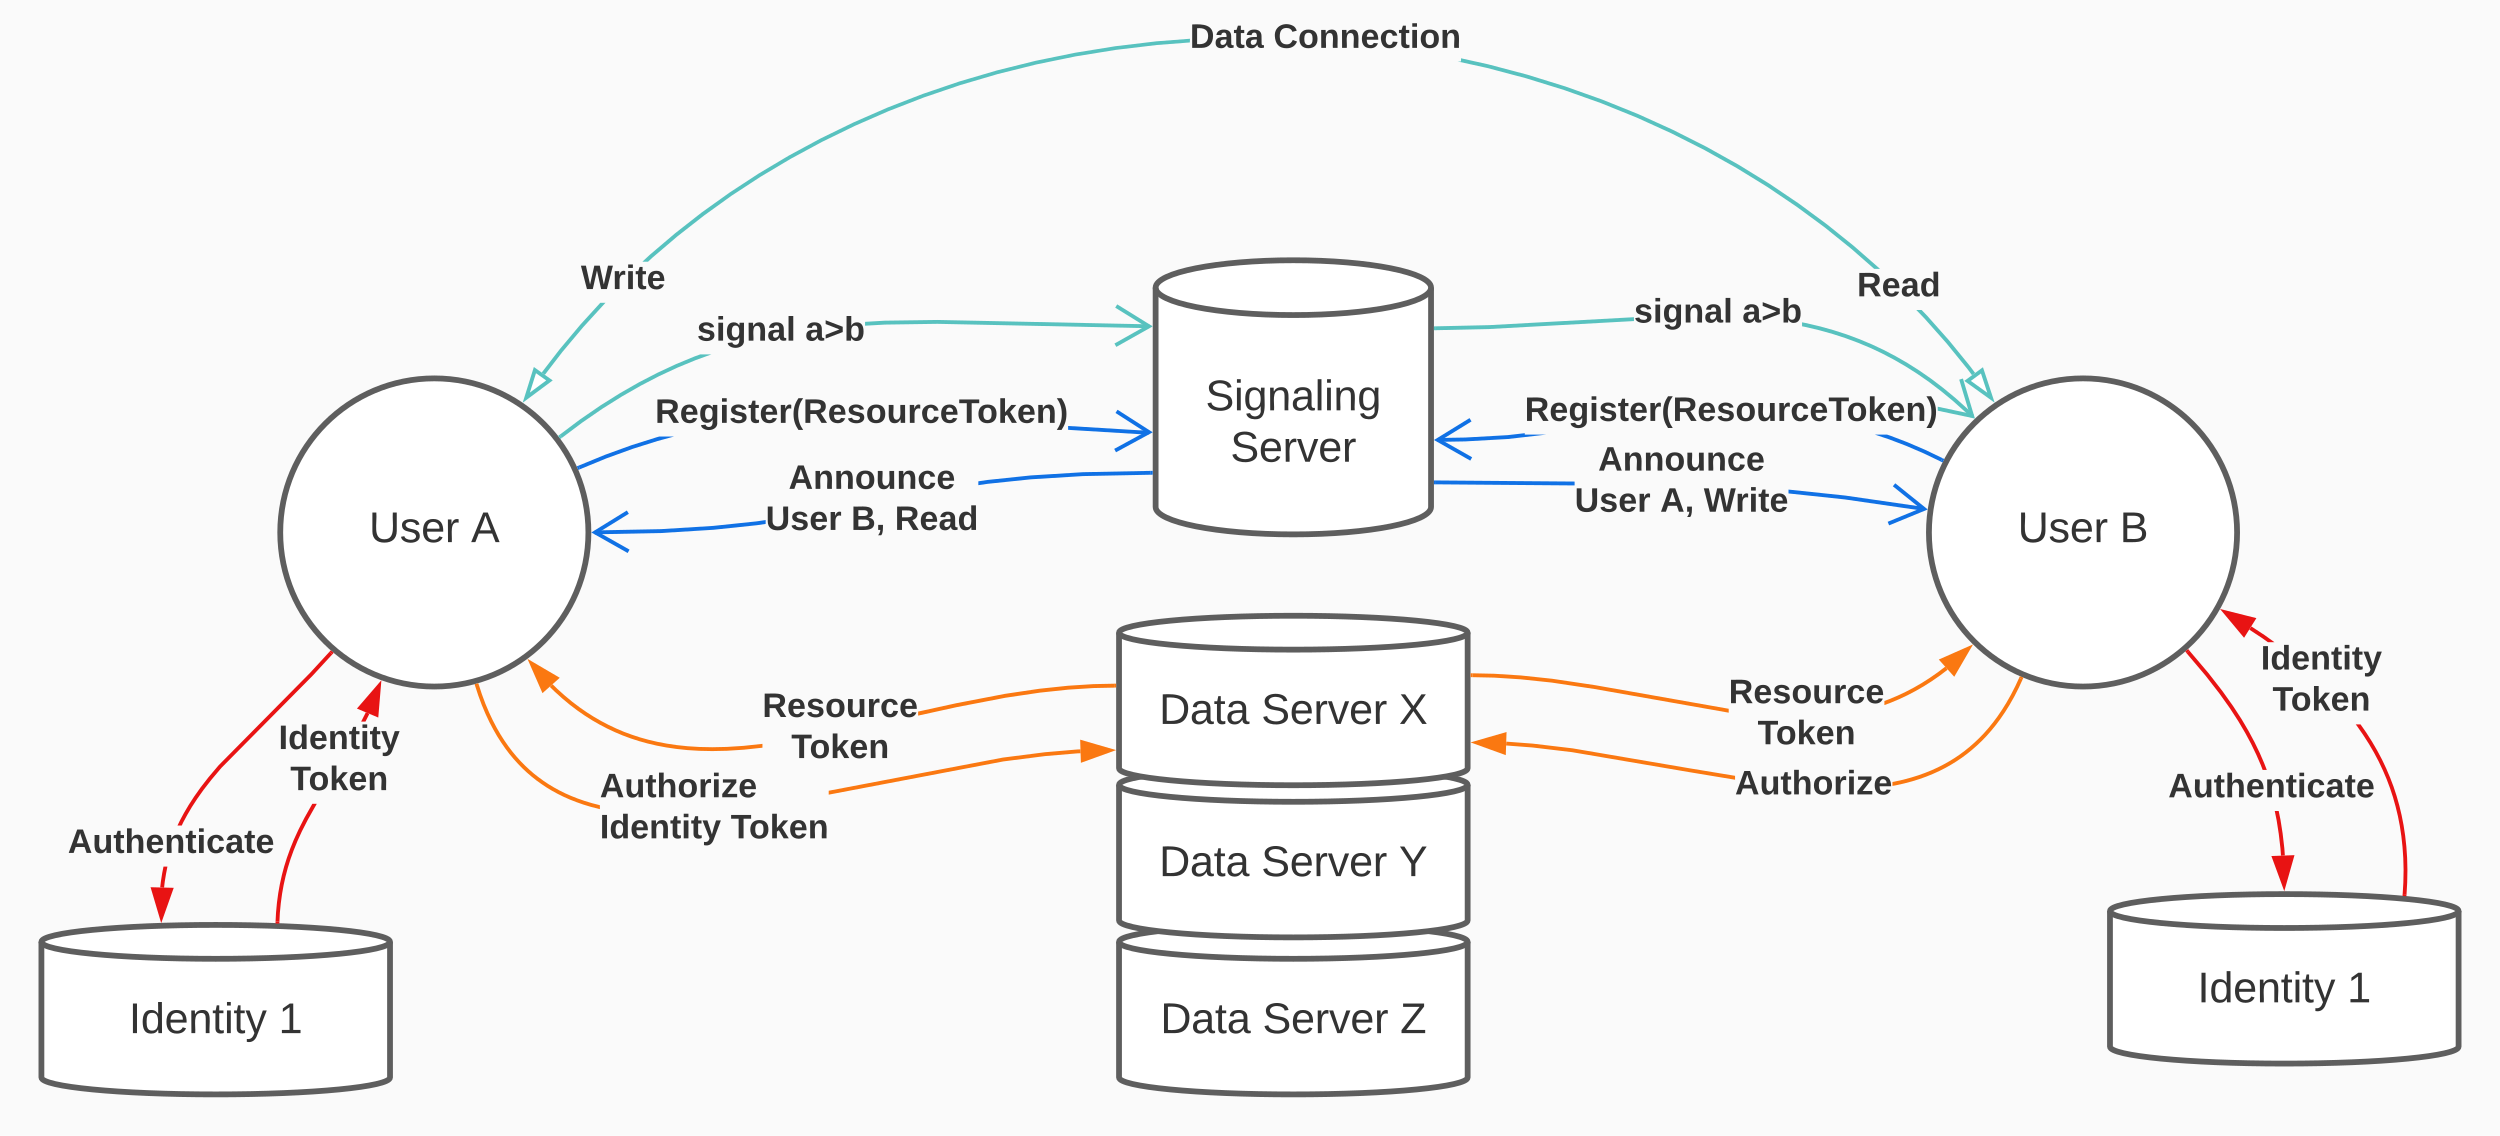 <svg xmlns="http://www.w3.org/2000/svg" xmlns:xlink="http://www.w3.org/1999/xlink" xmlns:lucid="lucid" width="1298" height="589.72"><g transform="translate(-899.5 158.455)" lucid:page-tab-id="0_0"><path d="M0-500h2500v1500H0z" fill="#fafafa"/><path d="M1661.5 400.96c0 4.86-40.52 8.8-90.5 8.8s-90.5-3.94-90.5-8.8v-70.4c0-4.86 40.52-8.8 90.5-8.8s90.5 3.94 90.5 8.8z" stroke="#5e5e5e" stroke-width="3" fill="#fff"/><path d="M1661.5 330.56c0 4.86-40.52 8.8-90.5 8.8s-90.5-3.94-90.5-8.8" stroke="#5e5e5e" stroke-width="3" fill="none"/><use xlink:href="#a" transform="matrix(1,0,0,1,1492.5,351.36) translate(9.488 26.59)"/><use xlink:href="#b" transform="matrix(1,0,0,1,1492.5,351.36) translate(62.512 26.59)"/><use xlink:href="#c" transform="matrix(1,0,0,1,1492.5,351.36) translate(133.994 26.59)"/><path d="M1205 118c0 44.18-35.82 80-80 80s-80-35.82-80-80 35.82-80 80-80 80 35.82 80 80z" stroke="#5e5e5e" stroke-width="3" fill="#fff"/><use xlink:href="#d" transform="matrix(1,0,0,1,1057,50) translate(34.111 73.028)"/><use xlink:href="#e" transform="matrix(1,0,0,1,1057,50) translate(87.074 73.028)"/><path d="M2061 118c0 44.18-35.82 80-80 80s-80-35.82-80-80 35.82-80 80-80 80 35.82 80 80z" stroke="#5e5e5e" stroke-width="3" fill="#fff"/><use xlink:href="#d" transform="matrix(1,0,0,1,1913,50) translate(34.111 73.028)"/><use xlink:href="#f" transform="matrix(1,0,0,1,1913,50) translate(87.074 73.028)"/><path d="M1102 400.96c0 4.86-40.52 8.8-90.5 8.8s-90.5-3.94-90.5-8.8v-70.4c0-4.86 40.52-8.8 90.5-8.8s90.5 3.94 90.5 8.8z" stroke="#5e5e5e" stroke-width="3" fill="#fff"/><path d="M1102 330.56c0 4.86-40.52 8.8-90.5 8.8s-90.5-3.94-90.5-8.8" stroke="#5e5e5e" stroke-width="3" fill="none"/><use xlink:href="#g" transform="matrix(1,0,0,1,933,351.36) translate(33.469 26.59)"/><use xlink:href="#h" transform="matrix(1,0,0,1,933,351.36) translate(111.185 26.59)"/><path d="M2176 384.96c0 4.86-40.52 8.8-90.5 8.8s-90.5-3.94-90.5-8.8v-70.4c0-4.86 40.52-8.8 90.5-8.8s90.5 3.94 90.5 8.8z" stroke="#5e5e5e" stroke-width="3" fill="#fff"/><path d="M2176 314.56c0 4.86-40.52 8.8-90.5 8.8s-90.5-3.94-90.5-8.8" stroke="#5e5e5e" stroke-width="3" fill="none"/><use xlink:href="#g" transform="matrix(1,0,0,1,2007,335.36) translate(33.469 26.59)"/><use xlink:href="#h" transform="matrix(1,0,0,1,2007,335.36) translate(111.185 26.59)"/><path d="M2083.53 267.2l1.1 7.03.9 7.8.26 3.67-2 .15-.26-3.62-.9-7.73-1.08-6.94-1-4.95h2.05m-36.38-71.5l7.24 9.33 5.48 7.72 4.4 6.76 3.64 6.2 3.1 5.8 2.7 5.57 2.36 5.48 1.28 3.33h-2.15l-.98-2.58-2.35-5.4-2.65-5.5-3.07-5.73-3.6-6.1-4.34-6.7-5.44-7.64-7.2-9.28-9.97-11.78 1.52-1.3" fill="#e81313"/><path d="M2036.24 179.3l-1.53 1.3-.64-.78 1.5-1.32M2085.38 301.03l-5.18-14.08 9.26-.36z" fill="#e81313"/><path d="M2085.5 304.26l-6.7-18.26 12-.46m-9.2 2.35l3.65 9.9 2.88-10.15" fill="#e81313"/><use xlink:href="#i" transform="matrix(1,0,0,1,2025.264,241.281) translate(0 14.222)"/><path d="M2128.08 221.93l3 4.7 2.7 4.65 2.46 4.64 2.2 4.65 2 4.7 1.8 4.73 1.58 4.82 1.4 4.93 1.2 5.06 1.02 5.24.82 5.4.62 5.66.4 5.9.15 6.24-.12 6.6-.34 6.03-2-.12.35-5.98.13-6.52-.16-6.15-.4-5.83-.6-5.56-.8-5.32-1-5.14-1.2-4.98-1.36-4.85-1.56-4.74-1.75-4.66-1.97-4.6-2.18-4.6-2.4-4.55-2.68-4.58-2.96-4.62-3.27-4.7-.58-.75h2.5m-49.77-46.32l5.07 3.65h-3.42l-2.78-2-6.88-4.52 1.1-1.66" fill="#e81313"/><path d="M2148.96 305.84l-.06 1.05-2-.17.06-1M2069.44 163.12l-4.93 7.85-9.6-11.5z" fill="#e81313"/><path d="M2071.02 162.48l-6.4 10.2-12.47-14.94m12.24 11.53l3.46-5.52-10.23-2.57" fill="#e81313"/><use xlink:href="#j" transform="matrix(1,0,0,1,2073.316,174.933) translate(0.005 14.222)"/><use xlink:href="#k" transform="matrix(1,0,0,1,2073.316,174.933) translate(6.079 35.556)"/><path d="M1661.5 319.44c0 4.86-40.52 8.8-90.5 8.8s-90.5-3.94-90.5-8.8v-70.4c0-4.86 40.52-8.8 90.5-8.8s90.5 3.94 90.5 8.8z" stroke="#5e5e5e" stroke-width="3" fill="#fff"/><path d="M1661.5 249.04c0 4.86-40.52 8.8-90.5 8.8s-90.5-3.94-90.5-8.8" stroke="#5e5e5e" stroke-width="3" fill="none"/><use xlink:href="#a" transform="matrix(1,0,0,1,1492.5,269.838) translate(8.84 26.59)"/><use xlink:href="#b" transform="matrix(1,0,0,1,1492.5,269.838) translate(61.864 26.59)"/><use xlink:href="#l" transform="matrix(1,0,0,1,1492.5,269.838) translate(133.346 26.59)"/><path d="M1661.5 240.44c0 4.86-40.52 8.8-90.5 8.8s-90.5-3.94-90.5-8.8v-70.4c0-4.86 40.52-8.8 90.5-8.8s90.5 3.94 90.5 8.8z" stroke="#5e5e5e" stroke-width="3" fill="#fff"/><path d="M1661.5 170.04c0 4.86-40.52 8.8-90.5 8.8s-90.5-3.94-90.5-8.8" stroke="#5e5e5e" stroke-width="3" fill="none"/><use xlink:href="#a" transform="matrix(1,0,0,1,1492.5,190.838) translate(8.84 26.59)"/><use xlink:href="#b" transform="matrix(1,0,0,1,1492.5,190.838) translate(61.864 26.59)"/><use xlink:href="#m" transform="matrix(1,0,0,1,1492.5,190.838) translate(133.346 26.59)"/><path d="M1149.64 201.85l1.87 5.04 1.92 4.54 1.95 4.13 1.97 3.77 2 3.47 2.03 3.2 2.06 2.97 2.1 2.77 2.13 2.58 2.18 2.42 2.23 2.27 2.3 2.16 2.34 2.03 2.44 1.9 2.52 1.84 2.6 1.74 2.74 1.65 2.86 1.57 3 1.5 3.18 1.4 3.38 1.34 3.62 1.26 3.88 1.17 4.02 1.03v2.05l-.26-.05-4.3-1.1-3.96-1.2-3.7-1.3-3.45-1.35-3.26-1.45-3.07-1.53-2.93-1.6-2.8-1.7-2.68-1.8-2.6-1.86-2.48-1.97-2.42-2.08-2.35-2.2-2.28-2.35-2.25-2.48-2.2-2.64-2.13-2.83-2.1-3.03-2.1-3.27-2.03-3.54-2.02-3.84-1.98-4.2-1.95-4.63-1.9-5.12-1.54-4.73 1.92-.6m312.43 35.42l-1.66.06-16.77 1.42-21.7 2.77-90.68 17.26v-2.03l90.35-17.2 21.82-2.78 16.84-1.44 1.7-.07M1148.12 197.18l-1.9.62-.32-1 1.9-.57M1475.77 231.1l-14.1 5.1-.3-9.28z" fill="#fa7811"/><path d="M1479 231l-18.3 6.6-.38-12.02m2.3 9.2l9.9-3.57-10.1-2.93" fill="#fa7811"/><use xlink:href="#n" transform="matrix(1,0,0,1,1210.94,241.261) translate(0 14.222)"/><use xlink:href="#o" transform="matrix(1,0,0,1,1210.94,241.261) translate(0 35.556)"/><use xlink:href="#p" transform="matrix(1,0,0,1,1210.94,241.261) translate(67.951 35.556)"/><path d="M1188.86 199.2l3.87 3.48 3.83 3.17 3.8 2.88 3.77 2.62 3.78 2.4 3.82 2.2 3.85 2.02 3.9 1.84 4 1.7 4.1 1.5 4.25 1.4 4.4 1.22 4.63 1.08 4.88.93 5.2.77 5.57.58 6.07.38 6.7.14 7.54-.16 8.7-.55 9.84-1.05v2l-9.66 1.03-8.8.56-7.6.16-6.8-.14-6.15-.38-5.66-.6-5.27-.77-4.96-.94-4.7-1.1-4.5-1.25-4.32-1.4-4.18-1.55-4.08-1.72-3.98-1.87-3.93-2.05-3.88-2.23-3.85-2.45-3.85-2.67-3.86-2.93-3.87-3.22-3.94-3.55-2.57-2.5 1.4-1.43m291.7 1.8l-10.83.22-13 .82-14.82 1.57-17.88 2.65-25.13 4.84-20.2 4.44V211l19.8-4.34 25.2-4.85 17.96-2.66 14.9-1.57 13.08-.83 10.88-.23" fill="#fa7811"/><path d="M1479 198.5h-1l-.05-2h1.05M1188.44 193.6l-6.93 6.17-6-13.74z" fill="#fa7811"/><path d="M1190.13 193.45l-8.98 7.98-7.8-17.82m8.52 14.5l4.88-4.32-9.1-5.33" fill="#fa7811"/><use xlink:href="#q" transform="matrix(1,0,0,1,1295.341,199.579) translate(0.005 14.222)"/><use xlink:href="#k" transform="matrix(1,0,0,1,1295.341,199.579) translate(14.993 35.556)"/><path d="M1642.5 104.77c0 7.86-32 14.23-71.5 14.23s-71.5-6.37-71.5-14.23V-9.1c0-7.86 32-14.23 71.5-14.23s71.5 6.37 71.5 14.23z" stroke="#5e5e5e" stroke-width="3" fill="#fff"/><path d="M1642.5-9.1c0 7.86-32 14.23-71.5 14.23s-71.5-6.37-71.5-14.23" stroke="#5e5e5e" stroke-width="3" fill="none"/><use xlink:href="#r" transform="matrix(1,0,0,1,1511.5,17.133) translate(13.914 37.465)"/><use xlink:href="#s" transform="matrix(1,0,0,1,1511.5,17.133) translate(26.846 64.132)"/><path d="M1949.64 194.33l-1.93 4.2-2.36 4.63-2.36 4.18-2.38 3.82-2.38 3.5-2.4 3.22-2.42 2.97-2.44 2.77-2.48 2.57-2.52 2.4-2.56 2.25-2.62 2.12-2.7 2-2.77 1.87-2.86 1.77-2.97 1.68-3.1 1.57-3.26 1.48-3.42 1.4-3.62 1.3-3.87 1.2-4.16 1.1-4.5 1-1.5.26v-2.04l1.12-.2 4.4-.97 4.07-1.1 3.8-1.18 3.54-1.27 3.35-1.35 3.18-1.45 3.03-1.54 2.9-1.62 2.8-1.72 2.7-1.83 2.62-1.95 2.56-2.06 2.5-2.2 2.47-2.35 2.42-2.5 2.38-2.7 2.36-2.92 2.35-3.15 2.33-3.43 2.33-3.75 2.32-4.1 2.33-4.56 1.92-4.17m-252.54 34.16l20.73 2.46 60.38 10.3 23.93 3.95v2.03l-24.25-4.02-60.33-10.28-20.63-2.45-13.7-1.04.16-1.98" fill="#fa7811"/><path d="M1950.07 193.4l-.44.95-1.82-.83.43-.92M1680.34 232.2l-14.1-5.1 14.4-4.15z" fill="#fa7811"/><path d="M1681.3 233.62L1663 227l18.7-5.4m-12.23 5.6l9.9 3.6.23-6.5" fill="#fa7811"/><use xlink:href="#t" transform="matrix(1,0,0,1,1800.308,239.776) translate(0 14.222)"/><path d="M1675.36 191.37l13.8.88 16.27 1.72 22.26 3.32 69.36 12.25v2.03l-69.7-12.3-22.18-3.33-16.2-1.7-13.7-.88-11.3-.24.04-2m246.73-1.88l-3.9 2.96-4.3 3-4.26 2.7-4.24 2.44-4.24 2.22-4.26 2-4.32 1.82-3.34 1.24v-2.13l2.6-.98 4.24-1.78 4.2-1.98 4.16-2.17 4.16-2.4 4.18-2.67 4.23-2.94 3.87-2.95" fill="#fa7811"/><path d="M1664.05 191.13l-.04 2-1-.02v-2M1913.97 191.24l-6.2-6.9 13.73-6.07z" fill="#fa7811"/><path d="M1914.14 192.93l-8.02-8.95 17.8-7.87m-14.47 8.6l4.35 4.85 5.3-9.12" fill="#fa7811"/><use xlink:href="#q" transform="matrix(1,0,0,1,1797.062,192.41) translate(0.005 14.222)"/><use xlink:href="#k" transform="matrix(1,0,0,1,1797.062,192.41) translate(14.993 35.556)"/><path d="M985.7 295.22l-.67 4.17-.35 3.07-2-.22.37-3.13.67-4.25.67-3.36h2.03m85.62-110.22l-10.1 10.97-47.45 47.96-5.2 6.18-4.05 5.2-3.3 4.66-2.8 4.3-2.38 4.05-2.1 3.88-.8 1.7h-2.23l1.26-2.6 2.13-3.97 2.43-4.12 2.83-4.36 3.34-4.72 4.1-5.28 5.3-6.27 47.47-47.98 10.08-10.95" fill="#e81313"/><path d="M1072.75 180.52l-.72.78-1.47-1.36.68-.73M988.3 303.46l-5 14.14-4.28-14.38z" fill="#e81313"/><path d="M989.7 302.5l-6.5 18.34-5.53-18.65m5.7 12.17l3.52-9.95-6.53-.16" fill="#e81313"/><use xlink:href="#i" transform="matrix(1,0,0,1,934.73,270.18) translate(0 14.222)"/><path d="M1063.8 259.2l-4.5 8-3.05 5.96-2.35 5.16-1.93 4.74-1.63 4.54-1.38 4.44-1.18 4.44-1 4.5-.83 4.65-.66 4.86-.5 5.12-.22 4.5-2-.1.24-4.55.48-5.2.67-4.95.84-4.73 1.03-4.6 1.2-4.52 1.42-4.52 1.65-4.6 1.96-4.83 2.4-5.24 3.07-6.05 4.14-7.35h2.3m27.3-46.72l-.22.5-1.8 3.55H1087l2.25-4.43.2-.45" fill="#e81313"/><path d="M1044.58 320.1l-.05 1-2-.04.06-1.06M1095.03 212.65l-8.55-3.6 9.8-11.35z" fill="#e81313"/><path d="M1095.9 214.1l-11.08-4.66 12.7-14.73m-9.38 13.96l6 2.53.9-10.52" fill="#e81313"/><use xlink:href="#j" transform="matrix(1,0,0,1,1044.145,216.23) translate(0.005 14.222)"/><use xlink:href="#k" transform="matrix(1,0,0,1,1044.145,216.23) translate(6.079 35.556)"/><path d="M1900.14 5.53l11.45 12.9 10.85 13.33 2.54 3.4-1.6 1.2-2.52-3.37-10.8-13.27-11.4-12.84-4.24-4.4h2.78m-683.5-3.55l-11.34 12.42-10.78 12.84-9.22 12-1.6-1.23 9.26-12 10.84-12.92 10.32-11.3h2.72m458.2-123.82l20.32 5.37 19.8 6.14 19.26 6.85 18.63 7.52 18 8.17 17.34 8.75 16.66 9.3 16 9.85 15.3 10.33 14.64 10.8 13.98 11.24 13.33 11.67.24.23h-3.02l-11.84-10.37-13.9-11.2-14.58-10.73-15.25-10.3-15.9-9.78-16.6-9.28-17.27-8.73-17.9-8.14-18.57-7.5-19.18-6.82-19.73-6.1-20.26-5.37-15.3-3.36h1.76v-1.65m-140.8-8.22l-17.14 1.32-21.24 2.53-20.9 3.38-20.47 4.2-20 4.98-19.45 5.72-18.87 6.42-18.26 7.08-17.62 7.7-16.98 8.27-16.32 8.82-15.66 9.33-15.02 9.82L1265-46.52 1251.3-35.8l-13.12 11.17-2.22 2.05H1233l3.83-3.55 13.18-11.2 13.8-10.8 14.45-10.32 15.08-9.87 15.74-9.37 16.4-8.85 17.04-8.3 17.7-7.74 18.35-7.1 18.95-6.45 19.53-5.74 20.08-5 20.56-4.2 20.98-3.4 21.33-2.54 17.34-1.33" fill="#58c2bf"/><path d="M1184.78 39.08l-12.04 8.94 4.5-14.32z" fill="#fff"/><path d="M1186.48 39.06l-15.62 11.6 5.82-18.57m-2.07 13.28l8.48-6.3-5.3-3.76" fill="#58c2bf"/><path d="M1933.23 48.05l-12.18-8.75 7.47-5.5z" fill="#fff"/><path d="M1935.15 50.66l-15.8-11.35 9.7-7.1m-6.3 7.1l8.56 6.14-3.3-10" fill="#58c2bf"/><use xlink:href="#u" transform="matrix(1,0,0,1,1517.308,-147.824) translate(0 14.222)"/><use xlink:href="#v" transform="matrix(1,0,0,1,1517.308,-147.824) translate(43.358 14.222)"/><use xlink:href="#w" transform="matrix(1,0,0,1,1863.689,-18.828) translate(0 14.222)"/><use xlink:href="#x" transform="matrix(1,0,0,1,1201.108,-22.582) translate(0 14.222)"/><path d="M1240.96 70.5l-12.93 4.07-13.65 4.95-13.74 5.64-.76-1.85 13.78-5.65 13.73-4.97 13-4.1 1.4-.4h7.68m242.05-3.2h4.66l-.02 2h-4.7l-37.4-2.28v-2" fill="#1071e5"/><path d="M1200.66 85.15l-.93.38-.8-1.83.97-.4M1498 66l-19.06 10.36-.95-1.76 16.07-8.74-15.4-9.9 1.07-1.67" fill="#1071e5"/><use xlink:href="#y" transform="matrix(1,0,0,1,1239.655,46.861) translate(0 14.222)"/><path d="M1880.94 67.75l8.92 3.4 9.3 4 8.9 4.27-.86 1.8-8.87-4.26-9.22-3.96-8.84-3.36-7.32-2.44h6.33m-188.12 0h11.08l-19.8 2.27-22.17 1.25-14.43.25-.03-2 14.4-.25 22.05-1.24 8.9-1.02" fill="#1071e5"/><path d="M1909 79.86l-.92 1.78-.9-.43.86-1.8M1663.52 60.34l-15.6 9.6 15.93 9.03-1 1.74L1644 70l18.47-11.37" fill="#1071e5"/><g><use xlink:href="#y" transform="matrix(1,0,0,1,1691.152,45.865) translate(0 14.222)"/></g><path d="M1857.54 98.84l41.2 5.97-.28 2-41.17-5.97-29.2-3.1v-2m-111.05-4.16v2L1645 93v-2" fill="#1071e5"/><path d="M1645.04 91l-.02 2H1644v-2M1900.4 106.06l-20.06 8.25-.76-1.84 16.93-6.96-14.25-11.48 1.26-1.56" fill="#1071e5"/><g><use xlink:href="#z" transform="matrix(1,0,0,1,1717.047,71.672) translate(12.227 14.222)"/><use xlink:href="#A" transform="matrix(1,0,0,1,1717.047,71.672) translate(0.005 35.556)"/><use xlink:href="#B" transform="matrix(1,0,0,1,1717.047,71.672) translate(44.4 35.556)"/><use xlink:href="#C" transform="matrix(1,0,0,1,1717.047,71.672) translate(67.067 35.556)"/></g><path d="M1297.03 113.56l-4.5.67-22.6 2.37-27.18 1.68-34.4.68-.05-2 34.37-.68 27.08-1.68 22.52-2.35 4.76-.7m200-23.53l-35.2.7-27.08 1.68-22.52 2.35-4.78.7v-2l4.53-.68 22.6-2.37 27.17-1.68 35.23-.7" fill="#1071e5"/><path d="M1498 88l-1 .02-.05-2L1498 86M1226 108.3l-15.57 9.62 15.94 9-1 1.75L1206.5 118l18.45-11.4" fill="#1071e5"/><g><use xlink:href="#z" transform="matrix(1,0,0,1,1297.033,81.14) translate(11.906 14.222)"/><use xlink:href="#A" transform="matrix(1,0,0,1,1297.033,81.14) translate(0.005 35.556)"/><use xlink:href="#D" transform="matrix(1,0,0,1,1297.033,81.14) translate(44.4 35.556)"/><use xlink:href="#E" transform="matrix(1,0,0,1,1297.033,81.14) translate(67.067 35.556)"/></g><path d="M1260.74 28.5l-9.46 3.9-9.47 4.4-9.57 4.97-9.8 5.6-10.13 6.36-10.6 7.3-10.45 7.85-1.2-1.6 10.47-7.87 10.68-7.34 10.2-6.4 9.88-5.65 9.65-4.98 9.54-4.44 9.54-3.95 3.04-1.1h5.8M1496.2 9.95l-.04 2-109.94-2.28-27.27.4-10.32.58v-2l10.25-.6 27.35-.38" fill="#58c2bf"/><path d="M1191.27 68.86l-.8.6-1.24-1.56.84-.63M1498 11l-18.9 10.65-.98-1.74 15.95-8.98-15.56-9.65 1.06-1.7" fill="#58c2bf"/><g><use xlink:href="#F" transform="matrix(1,0,0,1,1261.368,4.184) translate(0 14.222)"/><use xlink:href="#G" transform="matrix(1,0,0,1,1261.368,4.184) translate(56.198 14.222)"/></g><path d="M1836.93 9.24l7.57 1.77 7.13 2 6.8 2.2 6.55 2.45 6.37 2.67 6.24 2.94 6.16 3.23 6.14 3.53 6.14 3.9 6.2 4.3 6.3 4.8 6.46 5.34 6.63 5.98 2.66 2.55-1.4 1.44-2.63-2.53-6.58-5.92-6.4-5.28-6.23-4.74-6.13-4.26-6.08-3.86-6.06-3.5-6.1-3.2-6.16-2.9-6.3-2.63-6.47-2.4-6.72-2.18-7.05-1.97-7.5-1.75-1.35-.26V8.9m-87.26-.66l-75.03 4.12-27.85.62-.04-2 27.8-.62 75.1-4.12" fill="#58c2bf"/><path d="M1645.05 12.98L1644 13v-2l1-.02M1924.9 58.88l-19.33-4.1V52.7l16.44 3.5-5.28-17.53 1.92-.6" fill="#58c2bf"/><g><use xlink:href="#F" transform="matrix(1,0,0,1,1747.888,-5.213) translate(0 14.222)"/><use xlink:href="#G" transform="matrix(1,0,0,1,1747.888,-5.213) translate(56.198 14.222)"/></g><defs><path fill="#333" d="M30-248c118-7 216 8 213 122C240-48 200 0 122 0H30v-248zM63-27c89 8 146-16 146-99s-60-101-146-95v194" id="H"/><path fill="#333" d="M141-36C126-15 110 5 73 4 37 3 15-17 15-53c-1-64 63-63 125-63 3-35-9-54-41-54-24 1-41 7-42 31l-33-3c5-37 33-52 76-52 45 0 72 20 72 64v82c-1 20 7 32 28 27v20c-31 9-61-2-59-35zM48-53c0 20 12 33 32 33 41-3 63-29 60-74-43 2-92-5-92 41" id="I"/><path fill="#333" d="M59-47c-2 24 18 29 38 22v24C64 9 27 4 27-40v-127H5v-23h24l9-43h21v43h35v23H59v120" id="J"/><g id="a"><use transform="matrix(0.062,0,0,0.062,0,0)" xlink:href="#H"/><use transform="matrix(0.062,0,0,0.062,15.988,0)" xlink:href="#I"/><use transform="matrix(0.062,0,0,0.062,28.333,0)" xlink:href="#J"/><use transform="matrix(0.062,0,0,0.062,34.506,0)" xlink:href="#I"/></g><path fill="#333" d="M185-189c-5-48-123-54-124 2 14 75 158 14 163 119 3 78-121 87-175 55-17-10-28-26-33-46l33-7c5 56 141 63 141-1 0-78-155-14-162-118-5-82 145-84 179-34 5 7 8 16 11 25" id="K"/><path fill="#333" d="M100-194c63 0 86 42 84 106H49c0 40 14 67 53 68 26 1 43-12 49-29l28 8c-11 28-37 45-77 45C44 4 14-33 15-96c1-61 26-98 85-98zm52 81c6-60-76-77-97-28-3 7-6 17-6 28h103" id="L"/><path fill="#333" d="M114-163C36-179 61-72 57 0H25l-1-190h30c1 12-1 29 2 39 6-27 23-49 58-41v29" id="M"/><path fill="#333" d="M108 0H70L1-190h34L89-25l56-165h34" id="N"/><g id="b"><use transform="matrix(0.062,0,0,0.062,0,0)" xlink:href="#K"/><use transform="matrix(0.062,0,0,0.062,14.815,0)" xlink:href="#L"/><use transform="matrix(0.062,0,0,0.062,27.16,0)" xlink:href="#M"/><use transform="matrix(0.062,0,0,0.062,34.506,0)" xlink:href="#N"/><use transform="matrix(0.062,0,0,0.062,45.617,0)" xlink:href="#L"/><use transform="matrix(0.062,0,0,0.062,57.963,0)" xlink:href="#M"/></g><path fill="#333" d="M209 0H11v-25l151-195H24v-28h176v25L50-27h159V0" id="O"/><use transform="matrix(0.062,0,0,0.062,0,0)" xlink:href="#O" id="c"/><path fill="#333" d="M232-93c-1 65-40 97-104 97C67 4 28-28 28-90v-158h33c8 89-33 224 67 224 102 0 64-133 71-224h33v155" id="P"/><path fill="#333" d="M135-143c-3-34-86-38-87 0 15 53 115 12 119 90S17 21 10-45l28-5c4 36 97 45 98 0-10-56-113-15-118-90-4-57 82-63 122-42 12 7 21 19 24 35" id="Q"/><g id="d"><use transform="matrix(0.062,0,0,0.062,0,0)" xlink:href="#P"/><use transform="matrix(0.062,0,0,0.062,15.988,0)" xlink:href="#Q"/><use transform="matrix(0.062,0,0,0.062,27.099,0)" xlink:href="#L"/><use transform="matrix(0.062,0,0,0.062,39.444,0)" xlink:href="#M"/></g><path fill="#333" d="M205 0l-28-72H64L36 0H1l101-248h38L239 0h-34zm-38-99l-47-123c-12 45-31 82-46 123h93" id="R"/><use transform="matrix(0.062,0,0,0.062,0,0)" xlink:href="#R" id="e"/><path fill="#333" d="M160-131c35 5 61 23 61 61C221 17 115-2 30 0v-248c76 3 177-17 177 60 0 33-19 50-47 57zm-97-11c50-1 110 9 110-42 0-47-63-36-110-37v79zm0 115c55-2 124 14 124-45 0-56-70-42-124-44v89" id="S"/><use transform="matrix(0.062,0,0,0.062,0,0)" xlink:href="#S" id="f"/><path fill="#333" d="M33 0v-248h34V0H33" id="T"/><path fill="#333" d="M85-194c31 0 48 13 60 33l-1-100h32l1 261h-30c-2-10 0-23-3-31C134-8 116 4 85 4 32 4 16-35 15-94c0-66 23-100 70-100zm9 24c-40 0-46 34-46 75 0 40 6 74 45 74 42 0 51-32 51-76 0-42-9-74-50-73" id="U"/><path fill="#333" d="M117-194c89-4 53 116 60 194h-32v-121c0-31-8-49-39-48C34-167 62-67 57 0H25l-1-190h30c1 10-1 24 2 32 11-22 29-35 61-36" id="V"/><path fill="#333" d="M24-231v-30h32v30H24zM24 0v-190h32V0H24" id="W"/><path fill="#333" d="M179-190L93 31C79 59 56 82 12 73V49c39 6 53-20 64-50L1-190h34L92-34l54-156h33" id="X"/><g id="g"><use transform="matrix(0.062,0,0,0.062,0,0)" xlink:href="#T"/><use transform="matrix(0.062,0,0,0.062,6.173,0)" xlink:href="#U"/><use transform="matrix(0.062,0,0,0.062,18.519,0)" xlink:href="#L"/><use transform="matrix(0.062,0,0,0.062,30.864,0)" xlink:href="#V"/><use transform="matrix(0.062,0,0,0.062,43.21,0)" xlink:href="#J"/><use transform="matrix(0.062,0,0,0.062,49.383,0)" xlink:href="#W"/><use transform="matrix(0.062,0,0,0.062,54.259,0)" xlink:href="#J"/><use transform="matrix(0.062,0,0,0.062,60.432,0)" xlink:href="#X"/></g><path fill="#333" d="M27 0v-27h64v-190l-56 39v-29l58-41h29v221h61V0H27" id="Y"/><use transform="matrix(0.062,0,0,0.062,0,0)" xlink:href="#Y" id="h"/><path fill="#333" d="M199 0l-22-63H83L61 0H9l90-248h61L250 0h-51zm-33-102l-36-108c-10 38-24 72-36 108h72" id="Z"/><path fill="#333" d="M85 4C-2 5 27-109 22-190h50c7 57-23 150 33 157 60-5 35-97 40-157h50l1 190h-47c-2-12 1-28-3-38-12 25-28 42-61 42" id="aa"/><path fill="#333" d="M115-3C79 11 28 4 28-45v-112H4v-33h27l15-45h31v45h36v33H77v99c-1 23 16 31 38 25v30" id="ab"/><path fill="#333" d="M114-157C55-157 80-60 75 0H25v-261h50l-1 109c12-26 28-41 61-42 86-1 58 113 63 194h-50c-7-57 23-157-34-157" id="ac"/><path fill="#333" d="M185-48c-13 30-37 53-82 52C43 2 14-33 14-96s30-98 90-98c62 0 83 45 84 108H66c0 31 8 55 39 56 18 0 30-7 34-22zm-45-69c5-46-57-63-70-21-2 6-4 13-4 21h74" id="ad"/><path fill="#333" d="M135-194c87-1 58 113 63 194h-50c-7-57 23-157-34-157-59 0-34 97-39 157H25l-1-190h47c2 12-1 28 3 38 12-26 28-41 61-42" id="ae"/><path fill="#333" d="M25-224v-37h50v37H25zM25 0v-190h50V0H25" id="af"/><path fill="#333" d="M190-63c-7 42-38 67-86 67-59 0-84-38-90-98-12-110 154-137 174-36l-49 2c-2-19-15-32-35-32-30 0-35 28-38 64-6 74 65 87 74 30" id="ag"/><path fill="#333" d="M133-34C117-15 103 5 69 4 32 3 11-16 11-54c-1-60 55-63 116-61 1-26-3-47-28-47-18 1-26 9-28 27l-52-2c7-38 36-58 82-57s74 22 75 68l1 82c-1 14 12 18 25 15v27c-30 8-71 5-69-32zm-48 3c29 0 43-24 42-57-32 0-66-3-65 30 0 17 8 27 23 27" id="ah"/><g id="i"><use transform="matrix(0.049,0,0,0.049,0,0)" xlink:href="#Z"/><use transform="matrix(0.049,0,0,0.049,12.79,0)" xlink:href="#aa"/><use transform="matrix(0.049,0,0,0.049,23.605,0)" xlink:href="#ab"/><use transform="matrix(0.049,0,0,0.049,29.481,0)" xlink:href="#ac"/><use transform="matrix(0.049,0,0,0.049,40.296,0)" xlink:href="#ad"/><use transform="matrix(0.049,0,0,0.049,50.173,0)" xlink:href="#ae"/><use transform="matrix(0.049,0,0,0.049,60.988,0)" xlink:href="#ab"/><use transform="matrix(0.049,0,0,0.049,66.864,0)" xlink:href="#af"/><use transform="matrix(0.049,0,0,0.049,71.802,0)" xlink:href="#ag"/><use transform="matrix(0.049,0,0,0.049,81.679,0)" xlink:href="#ah"/><use transform="matrix(0.049,0,0,0.049,91.556,0)" xlink:href="#ab"/><use transform="matrix(0.049,0,0,0.049,97.432,0)" xlink:href="#ad"/></g><path fill="#333" d="M24 0v-248h52V0H24" id="ai"/><path fill="#333" d="M88-194c31-1 46 15 58 34l-1-101h50l1 261h-48c-2-10 0-23-3-31C134-8 116 4 84 4 32 4 16-41 15-95c0-56 19-97 73-99zm17 164c33 0 40-30 41-66 1-37-9-64-41-64s-38 30-39 65c0 43 13 65 39 65" id="aj"/><path fill="#333" d="M123 10C108 53 80 86 19 72V37c35 8 53-11 59-39L3-190h52l48 148c12-52 28-100 44-148h51" id="ak"/><g id="j"><use transform="matrix(0.049,0,0,0.049,0,0)" xlink:href="#ai"/><use transform="matrix(0.049,0,0,0.049,4.938,0)" xlink:href="#aj"/><use transform="matrix(0.049,0,0,0.049,15.753,0)" xlink:href="#ad"/><use transform="matrix(0.049,0,0,0.049,25.63,0)" xlink:href="#ae"/><use transform="matrix(0.049,0,0,0.049,36.444,0)" xlink:href="#ab"/><use transform="matrix(0.049,0,0,0.049,42.321,0)" xlink:href="#af"/><use transform="matrix(0.049,0,0,0.049,47.259,0)" xlink:href="#ab"/><use transform="matrix(0.049,0,0,0.049,53.136,0)" xlink:href="#ak"/></g><path fill="#333" d="M136-208V0H84v-208H4v-40h212v40h-80" id="al"/><path fill="#333" d="M110-194c64 0 96 36 96 99 0 64-35 99-97 99-61 0-95-36-95-99 0-62 34-99 96-99zm-1 164c35 0 45-28 45-65 0-40-10-65-43-65-34 0-45 26-45 65 0 36 10 65 43 65" id="am"/><path fill="#333" d="M147 0L96-86 75-71V0H25v-261h50v150l67-79h53l-66 74L201 0h-54" id="an"/><g id="k"><use transform="matrix(0.049,0,0,0.049,0,0)" xlink:href="#al"/><use transform="matrix(0.049,0,0,0.049,9.481,0)" xlink:href="#am"/><use transform="matrix(0.049,0,0,0.049,20.296,0)" xlink:href="#an"/><use transform="matrix(0.049,0,0,0.049,30.173,0)" xlink:href="#ad"/><use transform="matrix(0.049,0,0,0.049,40.049,0)" xlink:href="#ae"/></g><path fill="#333" d="M137-103V0h-34v-103L8-248h37l75 118 75-118h37" id="ao"/><use transform="matrix(0.062,0,0,0.062,0,0)" xlink:href="#ao" id="l"/><path fill="#333" d="M195 0l-74-108L45 0H8l94-129-87-119h37l69 98 67-98h37l-84 118L233 0h-38" id="ap"/><use transform="matrix(0.062,0,0,0.062,0,0)" xlink:href="#ap" id="m"/><path fill="#333" d="M135-150c-39-12-60 13-60 57V0H25l-1-190h47c2 13-1 29 3 40 6-28 27-53 61-41v41" id="aq"/><path fill="#333" d="M12 0v-35l95-120H19v-35h142v35L67-36h103V0H12" id="ar"/><g id="n"><use transform="matrix(0.049,0,0,0.049,0,0)" xlink:href="#Z"/><use transform="matrix(0.049,0,0,0.049,12.79,0)" xlink:href="#aa"/><use transform="matrix(0.049,0,0,0.049,23.605,0)" xlink:href="#ab"/><use transform="matrix(0.049,0,0,0.049,29.481,0)" xlink:href="#ac"/><use transform="matrix(0.049,0,0,0.049,40.296,0)" xlink:href="#am"/><use transform="matrix(0.049,0,0,0.049,51.111,0)" xlink:href="#aq"/><use transform="matrix(0.049,0,0,0.049,58.025,0)" xlink:href="#af"/><use transform="matrix(0.049,0,0,0.049,62.963,0)" xlink:href="#ar"/><use transform="matrix(0.049,0,0,0.049,71.852,0)" xlink:href="#ad"/></g><g id="o"><use transform="matrix(0.049,0,0,0.049,0,0)" xlink:href="#ai"/><use transform="matrix(0.049,0,0,0.049,4.938,0)" xlink:href="#aj"/><use transform="matrix(0.049,0,0,0.049,15.753,0)" xlink:href="#ad"/><use transform="matrix(0.049,0,0,0.049,25.63,0)" xlink:href="#ae"/><use transform="matrix(0.049,0,0,0.049,36.444,0)" xlink:href="#ab"/><use transform="matrix(0.049,0,0,0.049,42.321,0)" xlink:href="#af"/><use transform="matrix(0.049,0,0,0.049,47.259,0)" xlink:href="#ab"/><use transform="matrix(0.049,0,0,0.049,53.136,0)" xlink:href="#ak"/></g><g id="p"><use transform="matrix(0.049,0,0,0.049,0,0)" xlink:href="#al"/><use transform="matrix(0.049,0,0,0.049,9.481,0)" xlink:href="#am"/><use transform="matrix(0.049,0,0,0.049,20.296,0)" xlink:href="#an"/><use transform="matrix(0.049,0,0,0.049,30.173,0)" xlink:href="#ad"/><use transform="matrix(0.049,0,0,0.049,40.049,0)" xlink:href="#ae"/></g><path fill="#333" d="M240-174c0 40-23 61-54 70L253 0h-59l-57-94H76V0H24v-248c93 4 217-23 216 74zM76-134c48-2 112 12 112-38 0-48-66-32-112-35v73" id="as"/><path fill="#333" d="M137-138c1-29-70-34-71-4 15 46 118 7 119 86 1 83-164 76-172 9l43-7c4 19 20 25 44 25 33 8 57-30 24-41C81-84 22-81 20-136c-2-80 154-74 161-7" id="at"/><g id="q"><use transform="matrix(0.049,0,0,0.049,0,0)" xlink:href="#as"/><use transform="matrix(0.049,0,0,0.049,12.79,0)" xlink:href="#ad"/><use transform="matrix(0.049,0,0,0.049,22.667,0)" xlink:href="#at"/><use transform="matrix(0.049,0,0,0.049,32.543,0)" xlink:href="#am"/><use transform="matrix(0.049,0,0,0.049,43.358,0)" xlink:href="#aa"/><use transform="matrix(0.049,0,0,0.049,54.173,0)" xlink:href="#aq"/><use transform="matrix(0.049,0,0,0.049,61.086,0)" xlink:href="#ag"/><use transform="matrix(0.049,0,0,0.049,70.963,0)" xlink:href="#ad"/></g><path fill="#333" d="M177-190C167-65 218 103 67 71c-23-6-38-20-44-43l32-5c15 47 100 32 89-28v-30C133-14 115 1 83 1 29 1 15-40 15-95c0-56 16-97 71-98 29-1 48 16 59 35 1-10 0-23 2-32h30zM94-22c36 0 50-32 50-73 0-42-14-75-50-75-39 0-46 34-46 75s6 73 46 73" id="au"/><path fill="#333" d="M24 0v-261h32V0H24" id="av"/><g id="r"><use transform="matrix(0.062,0,0,0.062,0,0)" xlink:href="#K"/><use transform="matrix(0.062,0,0,0.062,14.815,0)" xlink:href="#W"/><use transform="matrix(0.062,0,0,0.062,19.691,0)" xlink:href="#au"/><use transform="matrix(0.062,0,0,0.062,32.037,0)" xlink:href="#V"/><use transform="matrix(0.062,0,0,0.062,44.383,0)" xlink:href="#I"/><use transform="matrix(0.062,0,0,0.062,56.728,0)" xlink:href="#av"/><use transform="matrix(0.062,0,0,0.062,61.605,0)" xlink:href="#W"/><use transform="matrix(0.062,0,0,0.062,66.481,0)" xlink:href="#V"/><use transform="matrix(0.062,0,0,0.062,78.827,0)" xlink:href="#au"/></g><g id="s"><use transform="matrix(0.062,0,0,0.062,0,0)" xlink:href="#K"/><use transform="matrix(0.062,0,0,0.062,14.815,0)" xlink:href="#L"/><use transform="matrix(0.062,0,0,0.062,27.16,0)" xlink:href="#M"/><use transform="matrix(0.062,0,0,0.062,34.506,0)" xlink:href="#N"/><use transform="matrix(0.062,0,0,0.062,45.617,0)" xlink:href="#L"/><use transform="matrix(0.062,0,0,0.062,57.963,0)" xlink:href="#M"/></g><g id="t"><use transform="matrix(0.049,0,0,0.049,0,0)" xlink:href="#Z"/><use transform="matrix(0.049,0,0,0.049,12.79,0)" xlink:href="#aa"/><use transform="matrix(0.049,0,0,0.049,23.605,0)" xlink:href="#ab"/><use transform="matrix(0.049,0,0,0.049,29.481,0)" xlink:href="#ac"/><use transform="matrix(0.049,0,0,0.049,40.296,0)" xlink:href="#am"/><use transform="matrix(0.049,0,0,0.049,51.111,0)" xlink:href="#aq"/><use transform="matrix(0.049,0,0,0.049,58.025,0)" xlink:href="#af"/><use transform="matrix(0.049,0,0,0.049,62.963,0)" xlink:href="#ar"/><use transform="matrix(0.049,0,0,0.049,71.852,0)" xlink:href="#ad"/></g><path fill="#333" d="M24-248c120-7 223 5 221 122C244-46 201 0 124 0H24v-248zM76-40c74 7 117-18 117-86 0-67-45-88-117-82v168" id="aw"/><g id="u"><use transform="matrix(0.049,0,0,0.049,0,0)" xlink:href="#aw"/><use transform="matrix(0.049,0,0,0.049,12.79,0)" xlink:href="#ah"/><use transform="matrix(0.049,0,0,0.049,22.667,0)" xlink:href="#ab"/><use transform="matrix(0.049,0,0,0.049,28.543,0)" xlink:href="#ah"/></g><path fill="#333" d="M67-125c0 53 21 87 73 88 37 1 54-22 65-47l45 17C233-25 199 4 140 4 58 4 20-42 15-125 8-235 124-281 211-232c18 10 29 29 36 50l-46 12c-8-25-30-41-62-41-52 0-71 34-72 86" id="ax"/><g id="v"><use transform="matrix(0.049,0,0,0.049,0,0)" xlink:href="#ax"/><use transform="matrix(0.049,0,0,0.049,12.79,0)" xlink:href="#am"/><use transform="matrix(0.049,0,0,0.049,23.605,0)" xlink:href="#ae"/><use transform="matrix(0.049,0,0,0.049,34.42,0)" xlink:href="#ae"/><use transform="matrix(0.049,0,0,0.049,45.235,0)" xlink:href="#ad"/><use transform="matrix(0.049,0,0,0.049,55.111,0)" xlink:href="#ag"/><use transform="matrix(0.049,0,0,0.049,64.988,0)" xlink:href="#ab"/><use transform="matrix(0.049,0,0,0.049,70.864,0)" xlink:href="#af"/><use transform="matrix(0.049,0,0,0.049,75.802,0)" xlink:href="#am"/><use transform="matrix(0.049,0,0,0.049,86.617,0)" xlink:href="#ae"/></g><g id="w"><use transform="matrix(0.049,0,0,0.049,0,0)" xlink:href="#as"/><use transform="matrix(0.049,0,0,0.049,12.79,0)" xlink:href="#ad"/><use transform="matrix(0.049,0,0,0.049,22.667,0)" xlink:href="#ah"/><use transform="matrix(0.049,0,0,0.049,32.543,0)" xlink:href="#aj"/></g><path fill="#333" d="M275 0h-61l-44-196L126 0H64L0-248h53L97-49l45-199h58l43 199 44-199h52" id="ay"/><g id="x"><use transform="matrix(0.049,0,0,0.049,0,0)" xlink:href="#ay"/><use transform="matrix(0.049,0,0,0.049,16.395,0)" xlink:href="#aq"/><use transform="matrix(0.049,0,0,0.049,23.309,0)" xlink:href="#af"/><use transform="matrix(0.049,0,0,0.049,28.247,0)" xlink:href="#ab"/><use transform="matrix(0.049,0,0,0.049,34.123,0)" xlink:href="#ad"/></g><path fill="#333" d="M195-6C206 82 75 100 31 46c-4-6-6-13-8-21l49-6c3 16 16 24 34 25 40 0 42-37 40-79-11 22-30 35-61 35-53 0-70-43-70-97 0-56 18-96 73-97 30 0 46 14 59 34l2-30h47zm-90-29c32 0 41-27 41-63 0-35-9-62-40-62-32 0-39 29-40 63 0 36 9 62 39 62" id="az"/><path fill="#333" d="M67-93c0 74 22 123 53 168H70C40 30 18-18 18-93s22-123 52-168h50c-32 44-53 94-53 168" id="aA"/><path fill="#333" d="M102-93c0 74-22 123-52 168H0C30 29 54-18 53-93c0-74-22-123-53-168h50c30 45 52 94 52 168" id="aB"/><g id="y"><use transform="matrix(0.049,0,0,0.049,0,0)" xlink:href="#as"/><use transform="matrix(0.049,0,0,0.049,12.79,0)" xlink:href="#ad"/><use transform="matrix(0.049,0,0,0.049,22.667,0)" xlink:href="#az"/><use transform="matrix(0.049,0,0,0.049,33.481,0)" xlink:href="#af"/><use transform="matrix(0.049,0,0,0.049,38.42,0)" xlink:href="#at"/><use transform="matrix(0.049,0,0,0.049,48.296,0)" xlink:href="#ab"/><use transform="matrix(0.049,0,0,0.049,54.173,0)" xlink:href="#ad"/><use transform="matrix(0.049,0,0,0.049,64.049,0)" xlink:href="#aq"/><use transform="matrix(0.049,0,0,0.049,70.963,0)" xlink:href="#aA"/><use transform="matrix(0.049,0,0,0.049,76.84,0)" xlink:href="#as"/><use transform="matrix(0.049,0,0,0.049,89.63,0)" xlink:href="#ad"/><use transform="matrix(0.049,0,0,0.049,99.506,0)" xlink:href="#at"/><use transform="matrix(0.049,0,0,0.049,109.383,0)" xlink:href="#am"/><use transform="matrix(0.049,0,0,0.049,120.198,0)" xlink:href="#aa"/><use transform="matrix(0.049,0,0,0.049,131.012,0)" xlink:href="#aq"/><use transform="matrix(0.049,0,0,0.049,137.926,0)" xlink:href="#ag"/><use transform="matrix(0.049,0,0,0.049,147.802,0)" xlink:href="#ad"/><use transform="matrix(0.049,0,0,0.049,157.679,0)" xlink:href="#al"/><use transform="matrix(0.049,0,0,0.049,167.16,0)" xlink:href="#am"/><use transform="matrix(0.049,0,0,0.049,177.975,0)" xlink:href="#an"/><use transform="matrix(0.049,0,0,0.049,187.852,0)" xlink:href="#ad"/><use transform="matrix(0.049,0,0,0.049,197.728,0)" xlink:href="#ae"/><use transform="matrix(0.049,0,0,0.049,208.543,0)" xlink:href="#aB"/></g><g id="z"><use transform="matrix(0.049,0,0,0.049,0,0)" xlink:href="#Z"/><use transform="matrix(0.049,0,0,0.049,12.79,0)" xlink:href="#ae"/><use transform="matrix(0.049,0,0,0.049,23.605,0)" xlink:href="#ae"/><use transform="matrix(0.049,0,0,0.049,34.42,0)" xlink:href="#am"/><use transform="matrix(0.049,0,0,0.049,45.235,0)" xlink:href="#aa"/><use transform="matrix(0.049,0,0,0.049,56.049,0)" xlink:href="#ae"/><use transform="matrix(0.049,0,0,0.049,66.864,0)" xlink:href="#ag"/><use transform="matrix(0.049,0,0,0.049,76.741,0)" xlink:href="#ad"/></g><path fill="#333" d="M238-95c0 69-44 99-111 99C63 4 22-25 22-93v-155h51v151c-1 38 19 59 55 60 90 1 49-130 58-211h52v153" id="aC"/><g id="A"><use transform="matrix(0.049,0,0,0.049,0,0)" xlink:href="#aC"/><use transform="matrix(0.049,0,0,0.049,12.79,0)" xlink:href="#at"/><use transform="matrix(0.049,0,0,0.049,22.667,0)" xlink:href="#ad"/><use transform="matrix(0.049,0,0,0.049,32.543,0)" xlink:href="#aq"/></g><path fill="#333" d="M76-54c-1 42 2 86-19 110H24C36 42 46 24 48 0H25v-54h51" id="aD"/><g id="B"><use transform="matrix(0.049,0,0,0.049,0,0)" xlink:href="#Z"/><use transform="matrix(0.049,0,0,0.049,12.79,0)" xlink:href="#aD"/></g><g id="C"><use transform="matrix(0.049,0,0,0.049,0,0)" xlink:href="#ay"/><use transform="matrix(0.049,0,0,0.049,16.395,0)" xlink:href="#aq"/><use transform="matrix(0.049,0,0,0.049,23.309,0)" xlink:href="#af"/><use transform="matrix(0.049,0,0,0.049,28.247,0)" xlink:href="#ab"/><use transform="matrix(0.049,0,0,0.049,34.123,0)" xlink:href="#ad"/></g><path fill="#333" d="M182-130c37 4 62 22 62 59C244 23 116-4 24 0v-248c84 5 203-23 205 63 0 31-19 50-47 55zM76-148c40-3 101 13 101-30 0-44-60-28-101-31v61zm0 110c48-3 116 14 116-37 0-48-69-32-116-35v72" id="aE"/><g id="D"><use transform="matrix(0.049,0,0,0.049,0,0)" xlink:href="#aE"/><use transform="matrix(0.049,0,0,0.049,12.79,0)" xlink:href="#aD"/></g><g id="E"><use transform="matrix(0.049,0,0,0.049,0,0)" xlink:href="#as"/><use transform="matrix(0.049,0,0,0.049,12.79,0)" xlink:href="#ad"/><use transform="matrix(0.049,0,0,0.049,22.667,0)" xlink:href="#ah"/><use transform="matrix(0.049,0,0,0.049,32.543,0)" xlink:href="#aj"/></g><path fill="#333" d="M25 0v-261h50V0H25" id="aF"/><g id="F"><use transform="matrix(0.049,0,0,0.049,0,0)" xlink:href="#at"/><use transform="matrix(0.049,0,0,0.049,9.877,0)" xlink:href="#af"/><use transform="matrix(0.049,0,0,0.049,14.815,0)" xlink:href="#az"/><use transform="matrix(0.049,0,0,0.049,25.63,0)" xlink:href="#ae"/><use transform="matrix(0.049,0,0,0.049,36.444,0)" xlink:href="#ah"/><use transform="matrix(0.049,0,0,0.049,46.321,0)" xlink:href="#aF"/></g><path fill="#333" d="M15-22v-40l146-57-146-57v-40l181 69v56" id="aG"/><path fill="#333" d="M135-194c52 0 70 43 70 98 0 56-19 99-73 100-30 1-46-15-58-35L72 0H24l1-261h50v104c11-23 29-37 60-37zM114-30c31 0 40-27 40-66 0-37-7-63-39-63s-41 28-41 65c0 36 8 64 40 64" id="aH"/><g id="G"><use transform="matrix(0.049,0,0,0.049,0,0)" xlink:href="#ah"/><use transform="matrix(0.049,0,0,0.049,9.877,0)" xlink:href="#aG"/><use transform="matrix(0.049,0,0,0.049,20.247,0)" xlink:href="#aH"/></g></defs></g></svg>